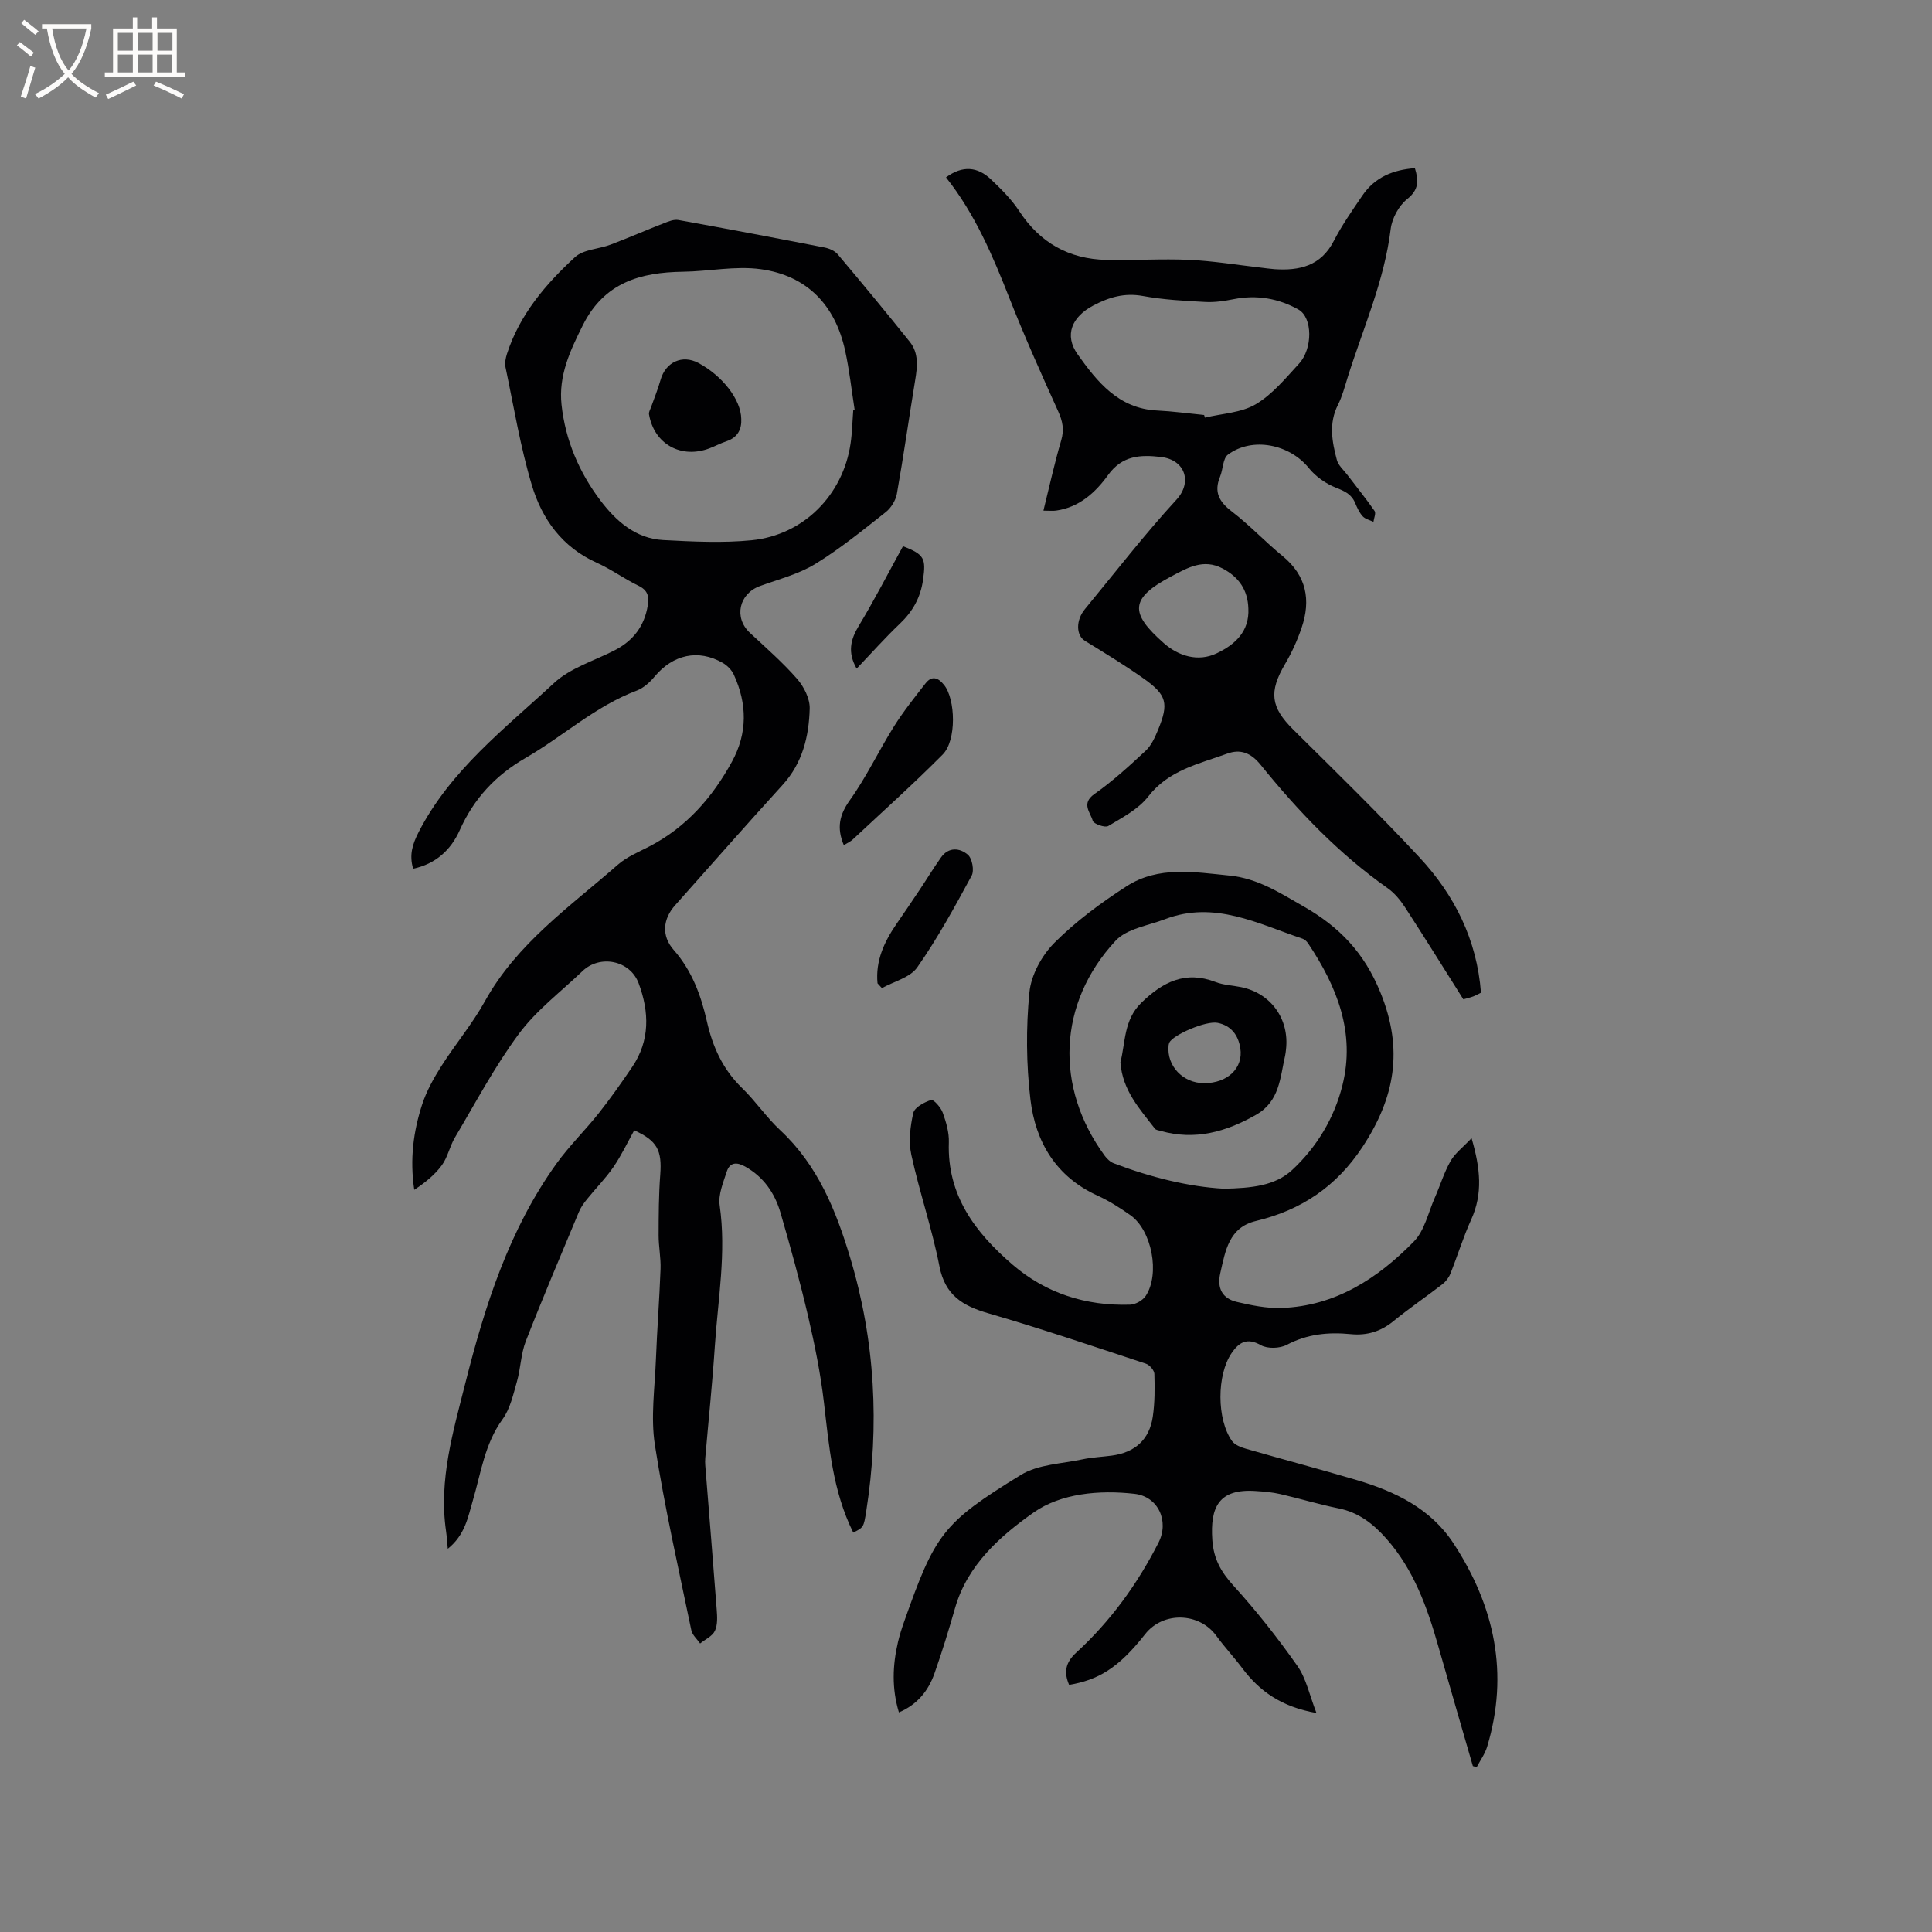 <svg enable-background="new 0 0 400 400" viewBox="0 0 400 400" xmlns="http://www.w3.org/2000/svg"><rect x="0" y="0" width="400" height="400" fill="#808080" stroke="none"/><g fill="#010103"><path d="m176.66 317.31c-4.29-8.66-5-17.85-6.08-27.01-.7-5.96-1.9-11.89-3.26-17.74-1.68-7.21-3.65-14.35-5.72-21.46-1.18-4.06-3.49-7.44-7.35-9.59-1.74-.97-3.15-.87-3.78 1.05-.73 2.27-1.79 4.76-1.47 6.98 1.41 9.81-.36 19.47-1 29.17-.51 7.72-1.32 15.42-1.98 23.13-.05.52-.04 1.06 0 1.58.79 9.95 1.62 19.9 2.37 29.86.11 1.46.21 3.13-.38 4.37-.52 1.11-2 1.76-3.06 2.62-.62-.91-1.61-1.75-1.82-2.76-2.64-12.75-5.54-25.47-7.54-38.33-.9-5.75-.02-11.8.21-17.71.24-6.25.73-12.49.96-18.74.08-2.31-.4-4.63-.4-6.95.01-4.2.02-8.41.34-12.6.37-5-.61-7-5.39-9.16-1.4 2.52-2.65 5.19-4.3 7.59-1.63 2.38-3.7 4.45-5.51 6.71-.65.8-1.27 1.68-1.66 2.63-3.71 8.89-7.48 17.75-10.98 26.73-1.02 2.62-1.05 5.6-1.83 8.34-.77 2.69-1.4 5.64-2.99 7.83-3.71 5.11-4.46 11.12-6.16 16.87-1 3.4-1.58 7.05-5.17 9.94-.15-1.55-.21-2.61-.36-3.66-1.55-10.59 1.48-20.64 4-30.66 4.05-16.04 9.06-31.79 18.88-45.45 2.64-3.67 5.93-6.87 8.75-10.43 2.43-3.07 4.69-6.29 6.89-9.53 3.74-5.49 3.56-11.44 1.36-17.34-1.78-4.79-8.02-6.01-11.65-2.52-4.44 4.25-9.5 8.06-13.12 12.93-5.01 6.75-8.98 14.28-13.29 21.54-1.07 1.81-1.47 4.05-2.7 5.72-1.47 2.01-3.49 3.61-5.7 5.08-.95-6.29-.19-12.09 1.64-17.7.91-2.77 2.38-5.41 3.95-7.89 2.9-4.56 6.43-8.75 9.03-13.45 6.63-11.97 17.62-19.59 27.54-28.28 1.87-1.64 4.33-2.63 6.59-3.81 7.6-3.97 12.96-10.1 17.02-17.5 3.25-5.94 3.16-11.97.4-18.01-.44-.97-1.36-1.91-2.29-2.45-5.08-2.92-10.32-1.74-14.13 2.84-.99 1.19-2.3 2.37-3.71 2.9-8.56 3.22-15.26 9.47-23.02 13.95-6.2 3.58-10.69 8.41-13.6 14.93-1.84 4.12-4.99 7-9.65 7.99-.85-2.83-.15-5.07 1.14-7.59 6.59-12.83 17.84-21.41 28.04-30.87 3.37-3.12 8.3-4.58 12.53-6.76 3.85-1.98 6.17-5 6.87-9.32.31-1.9-.04-3.14-1.95-4.06-2.95-1.43-5.64-3.41-8.62-4.75-7.14-3.2-11.34-9.04-13.44-16.07-2.39-7.96-3.73-16.24-5.45-24.4-.18-.87.02-1.9.3-2.77 2.62-8.12 7.99-14.42 14.08-20.03 1.76-1.62 4.92-1.66 7.37-2.59 3.72-1.41 7.37-3.01 11.08-4.45.94-.37 2.04-.82 2.97-.65 10.09 1.82 20.17 3.73 30.24 5.69.99.19 2.14.69 2.76 1.43 5.04 5.98 10.02 12 14.91 18.11 1.87 2.34 1.57 5.13 1.11 7.92-1.29 7.84-2.4 15.71-3.79 23.53-.25 1.38-1.21 2.94-2.32 3.81-4.74 3.74-9.46 7.59-14.59 10.73-3.45 2.11-7.57 3.15-11.43 4.56-4.37 1.59-5.45 6.56-2.1 9.68 3.33 3.11 6.79 6.12 9.78 9.54 1.42 1.62 2.67 4.11 2.61 6.17-.16 5.75-1.48 11.25-5.6 15.78-7.5 8.23-14.84 16.6-22.25 24.91-2.55 2.85-2.89 6.32-.32 9.25 3.78 4.3 5.65 9.36 6.88 14.79 1.18 5.25 3.31 9.97 7.29 13.82 2.81 2.72 5.03 6.06 7.89 8.72 7.77 7.23 11.55 16.61 14.49 26.39 5.18 17.22 6.11 34.77 3.32 52.53-.53 3.3-.53 3.3-2.68 4.4zm0-232.44c.09-.02.18-.04.28-.06-.64-4.07-1.08-8.18-1.96-12.2-2.06-9.47-7.92-15.57-17.5-16.88-5.23-.72-10.7.46-16.07.53-8.86.12-16.32 2.24-20.74 11.07-2.65 5.3-5.06 10.44-4.41 16.47.79 7.34 3.65 13.99 8.03 19.79 3.19 4.22 7.29 7.92 13.01 8.22 6.1.32 12.28.64 18.33.04 10.75-1.07 18.92-9.38 20.47-20.01.34-2.3.38-4.64.56-6.97z"/><path d="m272.56 354.66c-7.27-1.28-11.79-4.52-15.36-9.28-1.72-2.29-3.69-4.39-5.37-6.7-3.52-4.86-11.02-5.09-14.74-.35-5.63 7.2-9.87 9.5-15.74 10.51-1.11-2.58-.79-4.61 1.46-6.67 7.1-6.51 12.68-14.2 17.05-22.79 2.26-4.45-.07-9.55-4.97-10.1-7.33-.84-15.28-.08-20.88 3.86-6.84 4.81-13.7 10.81-16.26 19.74-1.31 4.58-2.71 9.14-4.29 13.62-1.27 3.58-3.55 6.42-7.35 8.03-1.51-4.99-1.31-9.78-.19-14.57.34-1.44.79-2.86 1.29-4.26 6.37-18.03 7.92-20.38 24.16-30.34 3.58-2.2 8.48-2.3 12.8-3.23 1.96-.42 3.99-.49 5.99-.76 4.81-.64 7.81-3.3 8.51-8.05.43-2.92.42-5.92.33-8.87-.02-.74-.99-1.86-1.75-2.11-10.84-3.58-21.65-7.25-32.61-10.43-5.33-1.54-8.97-3.74-10.14-9.74-1.52-7.78-4.13-15.33-5.82-23.08-.6-2.75-.23-5.87.41-8.66.27-1.17 2.27-2.24 3.69-2.69.51-.16 2.01 1.54 2.4 2.62.71 1.96 1.34 4.12 1.27 6.17-.38 10.96 5.48 18.66 13.15 25.27 6.94 5.98 15.24 8.61 24.38 8.32 1.12-.04 2.61-.88 3.23-1.82 3-4.54 1.27-13.56-3.16-16.7-2.15-1.52-4.41-2.96-6.8-4.05-8.6-3.91-12.86-11.09-13.91-19.91-.87-7.32-.93-14.86-.21-22.19.35-3.61 2.59-7.67 5.2-10.28 4.44-4.44 9.62-8.27 14.92-11.68 6.57-4.24 14.01-2.94 21.32-2.21 5.85.58 10.44 3.6 15.33 6.39 7.39 4.22 12.54 9.55 15.9 17.8 4.83 11.83 3 21.81-3.72 32.01-5.4 8.19-12.68 13.07-22.05 15.31-5.61 1.34-6.33 6.18-7.38 10.79-.72 3.16.43 5.27 3.43 5.97 3.03.71 6.2 1.36 9.28 1.25 11.15-.4 19.9-6.13 27.37-13.76 2.22-2.27 2.97-6 4.34-9.09 1.11-2.51 1.9-5.19 3.25-7.56.92-1.62 2.56-2.84 4.35-4.74 1.83 6.25 2.36 11.5-.08 16.86-1.65 3.64-2.82 7.49-4.31 11.21-.33.82-.95 1.62-1.64 2.16-3.35 2.59-6.86 4.97-10.14 7.65-2.64 2.16-5.51 3.02-8.84 2.69-4.6-.45-8.99-.04-13.24 2.21-1.45.77-4 .85-5.38.07-2.9-1.65-4.56-.53-6.04 1.63-3.11 4.53-3.1 13.75.07 18.21.58.82 1.85 1.31 2.9 1.61 7.63 2.2 15.31 4.23 22.92 6.48 7.97 2.36 15.32 5.89 20.05 13.12 8.49 12.96 11.52 26.93 6.96 42.07-.45 1.5-1.43 2.84-2.17 4.25-.26-.07-.52-.15-.79-.22-2.4-8.31-4.82-16.61-7.19-24.93-2.28-8-5.05-15.74-10.68-22.12-2.73-3.09-5.77-5.49-9.98-6.32-4.04-.81-8-2.03-12.03-2.95-1.64-.38-3.35-.52-5.03-.63-7.69-.54-9.51 3.3-9.03 10.17.27 3.86 1.78 6.56 4.34 9.38 4.76 5.24 9.18 10.84 13.25 16.63 1.86 2.63 2.52 6.07 3.97 9.78zm-19.16-108.55c5.73-.12 10.6-.6 14.13-3.88 5.11-4.74 8.73-10.78 10.41-17.54 2.71-10.87-1.12-20.42-7.08-29.33-.28-.42-.71-.86-1.17-1.01-9.24-3.1-18.25-7.94-28.46-4.05-3.51 1.34-7.93 1.96-10.26 4.47-12 12.92-12.63 30.37-2.24 44.53.47.64 1.16 1.29 1.89 1.56 7.66 2.91 15.55 4.86 22.78 5.25z"/><path d="m216.03 105.72c1.24-5.01 2.29-9.82 3.68-14.54.65-2.23.3-3.98-.63-6.03-3.48-7.69-6.94-15.41-10.03-23.26-3.49-8.89-7.19-17.62-13.19-25.16 3.45-2.55 6.56-2.2 9.31.41 2.13 2.02 4.27 4.15 5.86 6.58 4.3 6.57 10.3 9.91 18.04 10.09 5.72.13 11.46-.27 17.16-.01 4.96.23 9.88 1.05 14.82 1.61.95.11 1.89.25 2.84.32 5.17.34 9.59-.66 12.26-5.85 1.69-3.28 3.84-6.34 5.92-9.4 2.57-3.78 6.35-5.33 10.87-5.66.78 2.57.85 4.44-1.59 6.39-1.73 1.38-3.15 3.98-3.42 6.19-1.31 10.76-5.72 20.56-8.91 30.73-.6 1.92-1.11 3.91-2.01 5.69-1.94 3.82-1.23 7.64-.22 11.43.3 1.11 1.37 2.03 2.12 3.01 1.9 2.5 3.89 4.94 5.68 7.52.33.47-.13 1.49-.23 2.26-.76-.37-1.7-.57-2.23-1.15-.69-.76-1.15-1.78-1.56-2.75-.75-1.81-2.14-2.45-3.93-3.15-2.12-.83-4.25-2.32-5.67-4.09-3.95-4.91-11.65-6.53-16.73-2.78-1.08.8-1.01 3.06-1.64 4.57-1.31 3.16-.21 5.18 2.43 7.2 3.69 2.83 6.9 6.28 10.51 9.23 4.96 4.06 5.9 9.1 3.95 14.84-.88 2.59-2.02 5.13-3.41 7.48-3.43 5.83-3 8.98 1.69 13.63 8.81 8.73 17.7 17.39 26.14 26.47 7.21 7.76 11.86 16.96 12.71 27.99-.54.26-1.07.57-1.63.78-.58.22-1.19.35-2.02.59-4.04-6.4-7.99-12.77-12.08-19.06-.96-1.47-2.16-2.94-3.58-3.94-10.14-7.14-18.6-16.02-26.34-25.59-2-2.47-4.17-3.27-6.89-2.28-5.87 2.14-12.1 3.39-16.36 8.89-2.03 2.62-5.33 4.33-8.27 6.1-.67.4-3.03-.43-3.21-1.09-.47-1.72-2.46-3.56.34-5.53 3.78-2.66 7.23-5.81 10.62-8.97 1.18-1.1 1.93-2.79 2.57-4.34 2.24-5.44 1.82-7.2-2.96-10.58-3.94-2.79-8.08-5.31-12.2-7.84-1.81-1.11-1.92-4.23.02-6.57 6.27-7.61 12.31-15.43 18.97-22.68 3.25-3.54 1.85-8.22-3.26-8.81-4.25-.49-8-.32-10.94 3.76-2.59 3.59-5.96 6.67-10.74 7.34-.69.1-1.41.01-2.63.01zm33.27-19.8c.06.18.11.37.17.55 3.54-.86 7.5-.99 10.5-2.76 3.46-2.04 6.2-5.4 8.99-8.43 2.85-3.11 2.81-9.53-.11-11.18-4.12-2.32-8.66-3.11-13.43-2.16-1.93.38-3.94.69-5.88.58-4.32-.23-8.69-.46-12.93-1.24-3.81-.69-6.98.25-10.25 1.97-4.41 2.32-6.11 6.11-3.23 10.14 4.03 5.65 8.45 11.21 16.41 11.6 3.25.16 6.5.61 9.76.93zm9.16 40.07c-.12-3.83-1.94-6.52-5.37-8.31-3.93-2.05-7.17-.15-10.45 1.58-8.85 4.64-8.73 7.69-1.67 13.91 2.96 2.61 7.03 3.96 10.94 2.09 3.72-1.77 6.79-4.47 6.55-9.27z"/><path d="m174.7 174.98c-1.5-3.59-.92-6.27 1.26-9.32 3.43-4.8 5.97-10.22 9.11-15.23 1.95-3.12 4.27-6.02 6.54-8.93 1.3-1.67 2.59-1.26 3.85.31 2.38 2.96 2.62 11.49-.29 14.41-6.03 6.07-12.41 11.79-18.66 17.63-.45.41-1.06.67-1.81 1.13z"/><path d="m181.68 203.58c-.44-4.59 1.35-8.53 3.9-12.24 1.6-2.33 3.19-4.66 4.75-7 1.52-2.27 2.93-4.61 4.51-6.83s3.91-1.96 5.55-.54c.9.78 1.35 3.27.78 4.33-3.5 6.47-7.05 12.96-11.26 18.98-1.47 2.11-4.83 2.91-7.32 4.3-.3-.34-.6-.67-.91-1z"/><path d="m177.36 138.43c-1.89-3.31-1.31-5.96.44-8.85 3.26-5.39 6.13-11.01 9.15-16.49 4.48 1.7 4.76 2.6 4.17 6.87-.52 3.77-2.15 6.64-4.85 9.21-3.05 2.9-5.85 6.06-8.91 9.26z"/><path d="m153.47 86.73c.1 2.03-.64 3.82-3.06 4.63-1.2.4-2.33 1.01-3.51 1.46-5.9 2.24-11.48-.88-12.53-7.04-.08-.44.24-.97.41-1.44.66-1.88 1.43-3.73 1.97-5.65 1.04-3.73 4.5-5.33 7.85-3.54 4.94 2.64 8.81 7.56 8.87 11.58z"/><path d="m231.97 219.93c1.06-4.09.66-8.75 4.33-12.32 4.43-4.3 9.11-6.71 15.36-4.3 1.65.64 3.52.7 5.28 1.06 6.19 1.25 10.05 6.62 9.31 12.94-.05.42-.09.85-.18 1.26-1.05 4.55-1.11 9.45-6.04 12.25-6.24 3.54-12.64 5.34-19.74 3.32-.4-.11-.95-.17-1.17-.45-3.14-4.08-6.74-7.93-7.15-13.76zm17.32 4.33c4.88.01 8.13-3.14 7.51-7.21-.43-2.81-1.97-4.73-4.7-5.28-2.44-.49-9.28 2.52-10 4.09-.08.19-.14.39-.16.6-.43 4.2 2.95 7.79 7.35 7.8z"/></g><path d="m6.4 11.7c-1-.8-1.9-1.6-2.9-2.3l.6-.7c.9.7 1.9 1.4 2.9 2.2zm-2.1 8.3c.7-2.1 1.4-4.2 2-6.4.2.1.6.3 1 .4-.7 2.3-1.3 4.4-1.9 6.4zm3-12.8c-1.1-.9-2.1-1.7-2.9-2.4l.6-.7c1 .8 2 1.5 3 2.4zm1.4-1.3v-.9h10.2v.9c-.9 4.2-2.3 7.3-4.1 9.4 1.3 1.4 3.2 2.7 5.7 4-.2.2-.4.5-.7.9-2.5-1.4-4.4-2.7-5.7-4.2-1.4 1.5-3.5 3-6.1 4.4 0 0 0 0-.1-.1-.3-.4-.5-.7-.7-.8 2.7-1.3 4.7-2.8 6.2-4.2-1.8-2.2-3-5.3-3.7-9.4zm9.2 0h-7.1c.6 3.8 1.7 6.7 3.4 8.7 1.7-2 2.9-4.8 3.7-8.7z" fill="#fcfbfa"/><path d="m31.6 3.6h.9v2.3h4.1v9.1h1.7v.9h-16.6v-.9h1.7v-9.1h4.1v-2.3h.9v2.3h3.1v-2.3zm-4 13.3.6.8c-1.9.9-3.8 1.9-5.8 2.8-.2-.3-.3-.6-.5-.9 2-.9 3.9-1.8 5.7-2.7zm-3.2-10.1v3.7h3.1v-3.7zm0 4.5v3.7h3.1v-3.7zm4.1-4.5v3.7h3.1v-3.7zm0 4.5v3.7h3.1v-3.7zm9.1 9.1c-2.1-1.1-4.1-2-5.8-2.7l.5-.8c2.2.9 4.1 1.8 5.8 2.6zm-1.9-13.6h-3.1v3.7h3.1zm-3.2 4.5v3.7h3.1v-3.7z" fill="#fcfbfa"/></svg>